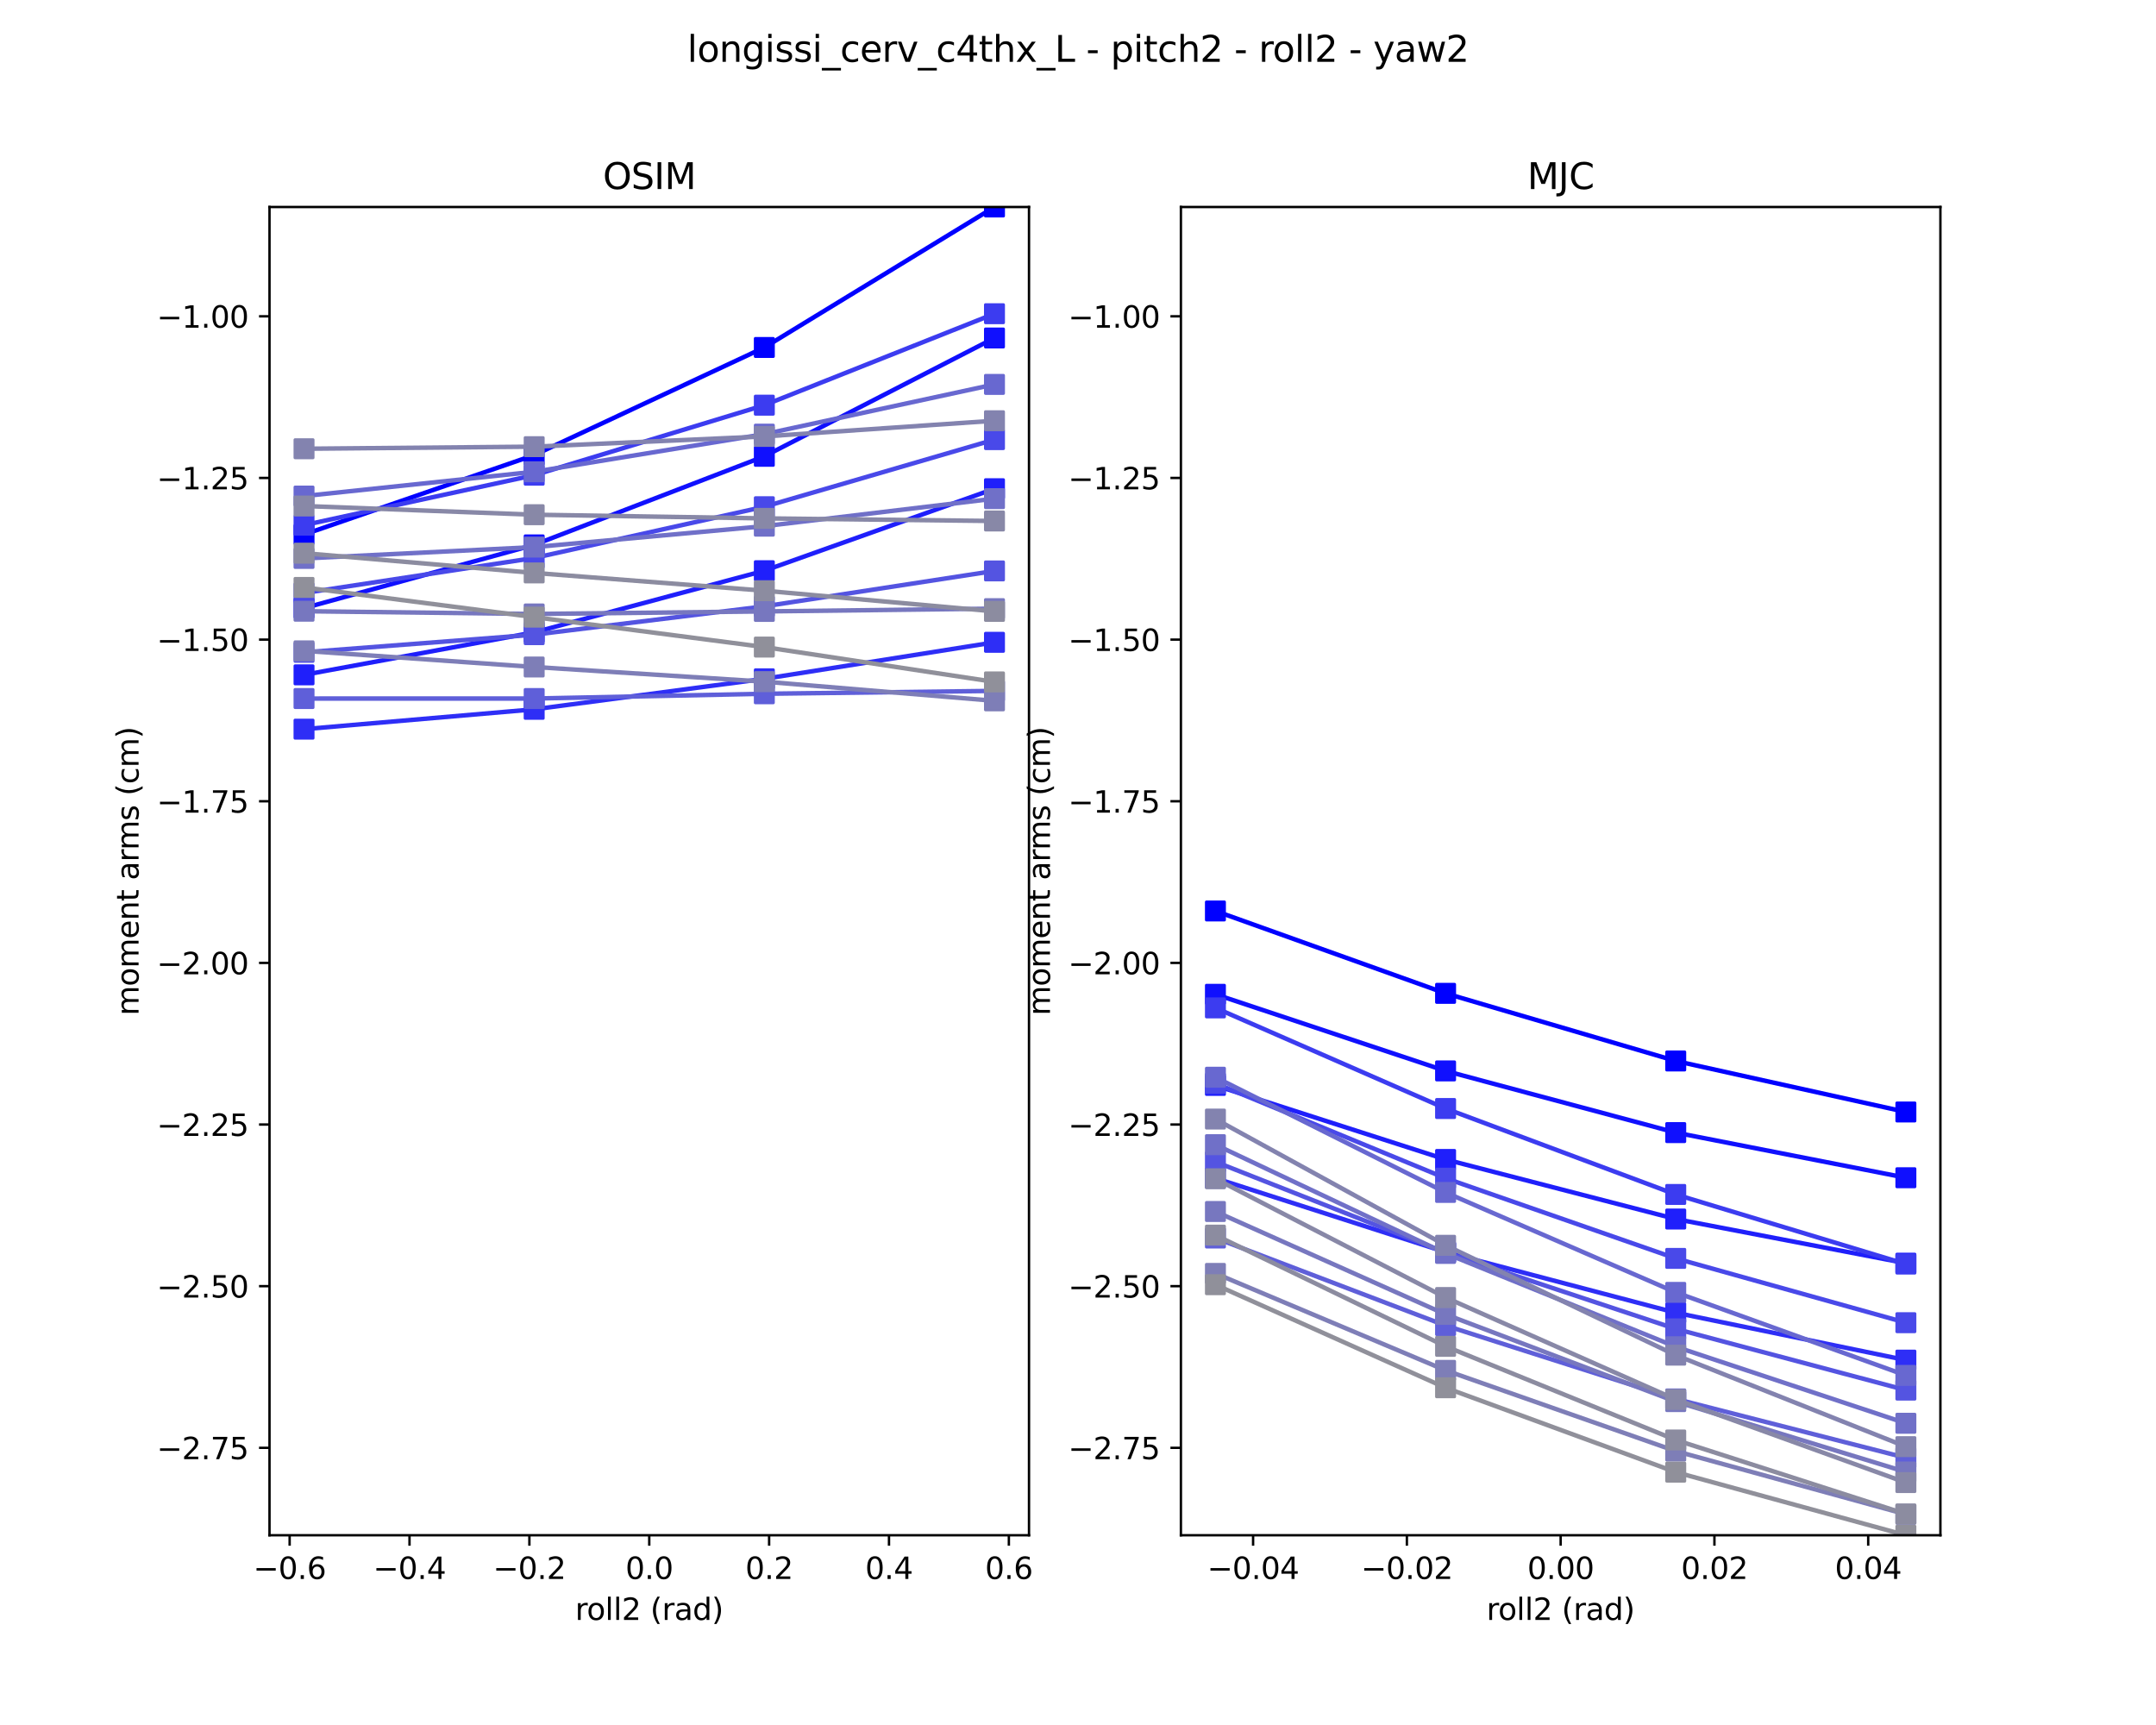 <?xml version="1.0" encoding="utf-8" standalone="no"?>
<!DOCTYPE svg PUBLIC "-//W3C//DTD SVG 1.1//EN"
  "http://www.w3.org/Graphics/SVG/1.1/DTD/svg11.dtd">
<svg xmlns:xlink="http://www.w3.org/1999/xlink" width="720pt" height="576pt" viewBox="0 0 720 576" xmlns="http://www.w3.org/2000/svg" version="1.1">
 <defs>
  <style type="text/css">*{stroke-linejoin: round; stroke-linecap: butt}</style>
 </defs>
 <g id="figure_1">
  <g id="patch_1">
   <path d="M 0 576 
L 720 576 
L 720 0 
L 0 0 
z
" style="fill: #ffffff"/>
  </g>
  <g id="axes_1">
   <g id="patch_2">
    <path d="M 90 512.64 
L 343.636 512.64 
L 343.636 69.12 
L 90 69.12 
z
" style="fill: #ffffff"/>
   </g>
   <g id="matplotlib.axis_1">
    <g id="xtick_1">
     <g id="line2d_1">
      <defs>
       <path id="m791e559c04" d="M 0 0 
L 0 3.5 
" style="stroke: #000000; stroke-width: 0.8"/>
      </defs>
      <g>
       <use xlink:href="#m791e559c04" x="96.725" y="512.64" style="stroke: #000000; stroke-width: 0.8"/>
      </g>
     </g>
     <g id="text_1">
      <!-- −0.6 -->
      <g transform="translate(84.584 527.238)scale(0.1 -0.1)">
       <defs>
        <path id="DejaVuSans-2212" d="M 678 2272 
L 4684 2272 
L 4684 1741 
L 678 1741 
L 678 2272 
z
" transform="scale(0.016)"/>
        <path id="DejaVuSans-30" d="M 2034 4250 
Q 1547 4250 1301 3770 
Q 1056 3291 1056 2328 
Q 1056 1369 1301 889 
Q 1547 409 2034 409 
Q 2525 409 2770 889 
Q 3016 1369 3016 2328 
Q 3016 3291 2770 3770 
Q 2525 4250 2034 4250 
z
M 2034 4750 
Q 2819 4750 3233 4129 
Q 3647 3509 3647 2328 
Q 3647 1150 3233 529 
Q 2819 -91 2034 -91 
Q 1250 -91 836 529 
Q 422 1150 422 2328 
Q 422 3509 836 4129 
Q 1250 4750 2034 4750 
z
" transform="scale(0.016)"/>
        <path id="DejaVuSans-2e" d="M 684 794 
L 1344 794 
L 1344 0 
L 684 0 
L 684 794 
z
" transform="scale(0.016)"/>
        <path id="DejaVuSans-36" d="M 2113 2584 
Q 1688 2584 1439 2293 
Q 1191 2003 1191 1497 
Q 1191 994 1439 701 
Q 1688 409 2113 409 
Q 2538 409 2786 701 
Q 3034 994 3034 1497 
Q 3034 2003 2786 2293 
Q 2538 2584 2113 2584 
z
M 3366 4563 
L 3366 3988 
Q 3128 4100 2886 4159 
Q 2644 4219 2406 4219 
Q 1781 4219 1451 3797 
Q 1122 3375 1075 2522 
Q 1259 2794 1537 2939 
Q 1816 3084 2150 3084 
Q 2853 3084 3261 2657 
Q 3669 2231 3669 1497 
Q 3669 778 3244 343 
Q 2819 -91 2113 -91 
Q 1303 -91 875 529 
Q 447 1150 447 2328 
Q 447 3434 972 4092 
Q 1497 4750 2381 4750 
Q 2619 4750 2861 4703 
Q 3103 4656 3366 4563 
z
" transform="scale(0.016)"/>
       </defs>
       <use xlink:href="#DejaVuSans-2212"/>
       <use xlink:href="#DejaVuSans-30" x="83.789"/>
       <use xlink:href="#DejaVuSans-2e" x="147.412"/>
       <use xlink:href="#DejaVuSans-36" x="179.199"/>
      </g>
     </g>
    </g>
    <g id="xtick_2">
     <g id="line2d_2">
      <g>
       <use xlink:href="#m791e559c04" x="136.756" y="512.64" style="stroke: #000000; stroke-width: 0.8"/>
      </g>
     </g>
     <g id="text_2">
      <!-- −0.4 -->
      <g transform="translate(124.615 527.238)scale(0.1 -0.1)">
       <defs>
        <path id="DejaVuSans-34" d="M 2419 4116 
L 825 1625 
L 2419 1625 
L 2419 4116 
z
M 2253 4666 
L 3047 4666 
L 3047 1625 
L 3713 1625 
L 3713 1100 
L 3047 1100 
L 3047 0 
L 2419 0 
L 2419 1100 
L 313 1100 
L 313 1709 
L 2253 4666 
z
" transform="scale(0.016)"/>
       </defs>
       <use xlink:href="#DejaVuSans-2212"/>
       <use xlink:href="#DejaVuSans-30" x="83.789"/>
       <use xlink:href="#DejaVuSans-2e" x="147.412"/>
       <use xlink:href="#DejaVuSans-34" x="179.199"/>
      </g>
     </g>
    </g>
    <g id="xtick_3">
     <g id="line2d_3">
      <g>
       <use xlink:href="#m791e559c04" x="176.787" y="512.64" style="stroke: #000000; stroke-width: 0.8"/>
      </g>
     </g>
     <g id="text_3">
      <!-- −0.2 -->
      <g transform="translate(164.646 527.238)scale(0.1 -0.1)">
       <defs>
        <path id="DejaVuSans-32" d="M 1228 531 
L 3431 531 
L 3431 0 
L 469 0 
L 469 531 
Q 828 903 1448 1529 
Q 2069 2156 2228 2338 
Q 2531 2678 2651 2914 
Q 2772 3150 2772 3378 
Q 2772 3750 2511 3984 
Q 2250 4219 1831 4219 
Q 1534 4219 1204 4116 
Q 875 4013 500 3803 
L 500 4441 
Q 881 4594 1212 4672 
Q 1544 4750 1819 4750 
Q 2544 4750 2975 4387 
Q 3406 4025 3406 3419 
Q 3406 3131 3298 2873 
Q 3191 2616 2906 2266 
Q 2828 2175 2409 1742 
Q 1991 1309 1228 531 
z
" transform="scale(0.016)"/>
       </defs>
       <use xlink:href="#DejaVuSans-2212"/>
       <use xlink:href="#DejaVuSans-30" x="83.789"/>
       <use xlink:href="#DejaVuSans-2e" x="147.412"/>
       <use xlink:href="#DejaVuSans-32" x="179.199"/>
      </g>
     </g>
    </g>
    <g id="xtick_4">
     <g id="line2d_4">
      <g>
       <use xlink:href="#m791e559c04" x="216.818" y="512.64" style="stroke: #000000; stroke-width: 0.8"/>
      </g>
     </g>
     <g id="text_4">
      <!-- 0.0 -->
      <g transform="translate(208.867 527.238)scale(0.1 -0.1)">
       <use xlink:href="#DejaVuSans-30"/>
       <use xlink:href="#DejaVuSans-2e" x="63.623"/>
       <use xlink:href="#DejaVuSans-30" x="95.41"/>
      </g>
     </g>
    </g>
    <g id="xtick_5">
     <g id="line2d_5">
      <g>
       <use xlink:href="#m791e559c04" x="256.849" y="512.64" style="stroke: #000000; stroke-width: 0.8"/>
      </g>
     </g>
     <g id="text_5">
      <!-- 0.2 -->
      <g transform="translate(248.898 527.238)scale(0.1 -0.1)">
       <use xlink:href="#DejaVuSans-30"/>
       <use xlink:href="#DejaVuSans-2e" x="63.623"/>
       <use xlink:href="#DejaVuSans-32" x="95.41"/>
      </g>
     </g>
    </g>
    <g id="xtick_6">
     <g id="line2d_6">
      <g>
       <use xlink:href="#m791e559c04" x="296.88" y="512.64" style="stroke: #000000; stroke-width: 0.8"/>
      </g>
     </g>
     <g id="text_6">
      <!-- 0.4 -->
      <g transform="translate(288.929 527.238)scale(0.1 -0.1)">
       <use xlink:href="#DejaVuSans-30"/>
       <use xlink:href="#DejaVuSans-2e" x="63.623"/>
       <use xlink:href="#DejaVuSans-34" x="95.41"/>
      </g>
     </g>
    </g>
    <g id="xtick_7">
     <g id="line2d_7">
      <g>
       <use xlink:href="#m791e559c04" x="336.911" y="512.64" style="stroke: #000000; stroke-width: 0.8"/>
      </g>
     </g>
     <g id="text_7">
      <!-- 0.6 -->
      <g transform="translate(328.96 527.238)scale(0.1 -0.1)">
       <use xlink:href="#DejaVuSans-30"/>
       <use xlink:href="#DejaVuSans-2e" x="63.623"/>
       <use xlink:href="#DejaVuSans-36" x="95.41"/>
      </g>
     </g>
    </g>
    <g id="text_8">
     <!-- roll2 (rad) -->
     <g transform="translate(192.072 540.917)scale(0.1 -0.1)">
      <defs>
       <path id="DejaVuSans-72" d="M 2631 2963 
Q 2534 3019 2420 3045 
Q 2306 3072 2169 3072 
Q 1681 3072 1420 2755 
Q 1159 2438 1159 1844 
L 1159 0 
L 581 0 
L 581 3500 
L 1159 3500 
L 1159 2956 
Q 1341 3275 1631 3429 
Q 1922 3584 2338 3584 
Q 2397 3584 2469 3576 
Q 2541 3569 2628 3553 
L 2631 2963 
z
" transform="scale(0.016)"/>
       <path id="DejaVuSans-6f" d="M 1959 3097 
Q 1497 3097 1228 2736 
Q 959 2375 959 1747 
Q 959 1119 1226 758 
Q 1494 397 1959 397 
Q 2419 397 2687 759 
Q 2956 1122 2956 1747 
Q 2956 2369 2687 2733 
Q 2419 3097 1959 3097 
z
M 1959 3584 
Q 2709 3584 3137 3096 
Q 3566 2609 3566 1747 
Q 3566 888 3137 398 
Q 2709 -91 1959 -91 
Q 1206 -91 779 398 
Q 353 888 353 1747 
Q 353 2609 779 3096 
Q 1206 3584 1959 3584 
z
" transform="scale(0.016)"/>
       <path id="DejaVuSans-6c" d="M 603 4863 
L 1178 4863 
L 1178 0 
L 603 0 
L 603 4863 
z
" transform="scale(0.016)"/>
       <path id="DejaVuSans-20" transform="scale(0.016)"/>
       <path id="DejaVuSans-28" d="M 1984 4856 
Q 1566 4138 1362 3434 
Q 1159 2731 1159 2009 
Q 1159 1288 1364 580 
Q 1569 -128 1984 -844 
L 1484 -844 
Q 1016 -109 783 600 
Q 550 1309 550 2009 
Q 550 2706 781 3412 
Q 1013 4119 1484 4856 
L 1984 4856 
z
" transform="scale(0.016)"/>
       <path id="DejaVuSans-61" d="M 2194 1759 
Q 1497 1759 1228 1600 
Q 959 1441 959 1056 
Q 959 750 1161 570 
Q 1363 391 1709 391 
Q 2188 391 2477 730 
Q 2766 1069 2766 1631 
L 2766 1759 
L 2194 1759 
z
M 3341 1997 
L 3341 0 
L 2766 0 
L 2766 531 
Q 2569 213 2275 61 
Q 1981 -91 1556 -91 
Q 1019 -91 701 211 
Q 384 513 384 1019 
Q 384 1609 779 1909 
Q 1175 2209 1959 2209 
L 2766 2209 
L 2766 2266 
Q 2766 2663 2505 2880 
Q 2244 3097 1772 3097 
Q 1472 3097 1187 3025 
Q 903 2953 641 2809 
L 641 3341 
Q 956 3463 1253 3523 
Q 1550 3584 1831 3584 
Q 2591 3584 2966 3190 
Q 3341 2797 3341 1997 
z
" transform="scale(0.016)"/>
       <path id="DejaVuSans-64" d="M 2906 2969 
L 2906 4863 
L 3481 4863 
L 3481 0 
L 2906 0 
L 2906 525 
Q 2725 213 2448 61 
Q 2172 -91 1784 -91 
Q 1150 -91 751 415 
Q 353 922 353 1747 
Q 353 2572 751 3078 
Q 1150 3584 1784 3584 
Q 2172 3584 2448 3432 
Q 2725 3281 2906 2969 
z
M 947 1747 
Q 947 1113 1208 752 
Q 1469 391 1925 391 
Q 2381 391 2643 752 
Q 2906 1113 2906 1747 
Q 2906 2381 2643 2742 
Q 2381 3103 1925 3103 
Q 1469 3103 1208 2742 
Q 947 2381 947 1747 
z
" transform="scale(0.016)"/>
       <path id="DejaVuSans-29" d="M 513 4856 
L 1013 4856 
Q 1481 4119 1714 3412 
Q 1947 2706 1947 2009 
Q 1947 1309 1714 600 
Q 1481 -109 1013 -844 
L 513 -844 
Q 928 -128 1133 580 
Q 1338 1288 1338 2009 
Q 1338 2731 1133 3434 
Q 928 4138 513 4856 
z
" transform="scale(0.016)"/>
      </defs>
      <use xlink:href="#DejaVuSans-72"/>
      <use xlink:href="#DejaVuSans-6f" x="38.863"/>
      <use xlink:href="#DejaVuSans-6c" x="100.045"/>
      <use xlink:href="#DejaVuSans-6c" x="127.828"/>
      <use xlink:href="#DejaVuSans-32" x="155.611"/>
      <use xlink:href="#DejaVuSans-20" x="219.234"/>
      <use xlink:href="#DejaVuSans-28" x="251.021"/>
      <use xlink:href="#DejaVuSans-72" x="290.035"/>
      <use xlink:href="#DejaVuSans-61" x="331.148"/>
      <use xlink:href="#DejaVuSans-64" x="392.428"/>
      <use xlink:href="#DejaVuSans-29" x="455.904"/>
     </g>
    </g>
   </g>
   <g id="matplotlib.axis_2">
    <g id="ytick_1">
     <g id="line2d_8">
      <defs>
       <path id="m17212c14f7" d="M 0 0 
L -3.5 0 
" style="stroke: #000000; stroke-width: 0.8"/>
      </defs>
      <g>
       <use xlink:href="#m17212c14f7" x="90" y="483.448" style="stroke: #000000; stroke-width: 0.8"/>
      </g>
     </g>
     <g id="text_9">
      <!-- −2.75 -->
      <g transform="translate(52.355 487.247)scale(0.1 -0.1)">
       <defs>
        <path id="DejaVuSans-37" d="M 525 4666 
L 3525 4666 
L 3525 4397 
L 1831 0 
L 1172 0 
L 2766 4134 
L 525 4134 
L 525 4666 
z
" transform="scale(0.016)"/>
        <path id="DejaVuSans-35" d="M 691 4666 
L 3169 4666 
L 3169 4134 
L 1269 4134 
L 1269 2991 
Q 1406 3038 1543 3061 
Q 1681 3084 1819 3084 
Q 2600 3084 3056 2656 
Q 3513 2228 3513 1497 
Q 3513 744 3044 326 
Q 2575 -91 1722 -91 
Q 1428 -91 1123 -41 
Q 819 9 494 109 
L 494 744 
Q 775 591 1075 516 
Q 1375 441 1709 441 
Q 2250 441 2565 725 
Q 2881 1009 2881 1497 
Q 2881 1984 2565 2268 
Q 2250 2553 1709 2553 
Q 1456 2553 1204 2497 
Q 953 2441 691 2322 
L 691 4666 
z
" transform="scale(0.016)"/>
       </defs>
       <use xlink:href="#DejaVuSans-2212"/>
       <use xlink:href="#DejaVuSans-32" x="83.789"/>
       <use xlink:href="#DejaVuSans-2e" x="147.412"/>
       <use xlink:href="#DejaVuSans-37" x="179.199"/>
       <use xlink:href="#DejaVuSans-35" x="242.822"/>
      </g>
     </g>
    </g>
    <g id="ytick_2">
     <g id="line2d_9">
      <g>
       <use xlink:href="#m17212c14f7" x="90" y="429.472" style="stroke: #000000; stroke-width: 0.8"/>
      </g>
     </g>
     <g id="text_10">
      <!-- −2.50 -->
      <g transform="translate(52.355 433.271)scale(0.1 -0.1)">
       <use xlink:href="#DejaVuSans-2212"/>
       <use xlink:href="#DejaVuSans-32" x="83.789"/>
       <use xlink:href="#DejaVuSans-2e" x="147.412"/>
       <use xlink:href="#DejaVuSans-35" x="179.199"/>
       <use xlink:href="#DejaVuSans-30" x="242.822"/>
      </g>
     </g>
    </g>
    <g id="ytick_3">
     <g id="line2d_10">
      <g>
       <use xlink:href="#m17212c14f7" x="90" y="375.496" style="stroke: #000000; stroke-width: 0.8"/>
      </g>
     </g>
     <g id="text_11">
      <!-- −2.25 -->
      <g transform="translate(52.355 379.295)scale(0.1 -0.1)">
       <use xlink:href="#DejaVuSans-2212"/>
       <use xlink:href="#DejaVuSans-32" x="83.789"/>
       <use xlink:href="#DejaVuSans-2e" x="147.412"/>
       <use xlink:href="#DejaVuSans-32" x="179.199"/>
       <use xlink:href="#DejaVuSans-35" x="242.822"/>
      </g>
     </g>
    </g>
    <g id="ytick_4">
     <g id="line2d_11">
      <g>
       <use xlink:href="#m17212c14f7" x="90" y="321.521" style="stroke: #000000; stroke-width: 0.8"/>
      </g>
     </g>
     <g id="text_12">
      <!-- −2.00 -->
      <g transform="translate(52.355 325.32)scale(0.1 -0.1)">
       <use xlink:href="#DejaVuSans-2212"/>
       <use xlink:href="#DejaVuSans-32" x="83.789"/>
       <use xlink:href="#DejaVuSans-2e" x="147.412"/>
       <use xlink:href="#DejaVuSans-30" x="179.199"/>
       <use xlink:href="#DejaVuSans-30" x="242.822"/>
      </g>
     </g>
    </g>
    <g id="ytick_5">
     <g id="line2d_12">
      <g>
       <use xlink:href="#m17212c14f7" x="90" y="267.545" style="stroke: #000000; stroke-width: 0.8"/>
      </g>
     </g>
     <g id="text_13">
      <!-- −1.75 -->
      <g transform="translate(52.355 271.344)scale(0.1 -0.1)">
       <defs>
        <path id="DejaVuSans-31" d="M 794 531 
L 1825 531 
L 1825 4091 
L 703 3866 
L 703 4441 
L 1819 4666 
L 2450 4666 
L 2450 531 
L 3481 531 
L 3481 0 
L 794 0 
L 794 531 
z
" transform="scale(0.016)"/>
       </defs>
       <use xlink:href="#DejaVuSans-2212"/>
       <use xlink:href="#DejaVuSans-31" x="83.789"/>
       <use xlink:href="#DejaVuSans-2e" x="147.412"/>
       <use xlink:href="#DejaVuSans-37" x="179.199"/>
       <use xlink:href="#DejaVuSans-35" x="242.822"/>
      </g>
     </g>
    </g>
    <g id="ytick_6">
     <g id="line2d_13">
      <g>
       <use xlink:href="#m17212c14f7" x="90" y="213.569" style="stroke: #000000; stroke-width: 0.8"/>
      </g>
     </g>
     <g id="text_14">
      <!-- −1.50 -->
      <g transform="translate(52.355 217.368)scale(0.1 -0.1)">
       <use xlink:href="#DejaVuSans-2212"/>
       <use xlink:href="#DejaVuSans-31" x="83.789"/>
       <use xlink:href="#DejaVuSans-2e" x="147.412"/>
       <use xlink:href="#DejaVuSans-35" x="179.199"/>
       <use xlink:href="#DejaVuSans-30" x="242.822"/>
      </g>
     </g>
    </g>
    <g id="ytick_7">
     <g id="line2d_14">
      <g>
       <use xlink:href="#m17212c14f7" x="90" y="159.593" style="stroke: #000000; stroke-width: 0.8"/>
      </g>
     </g>
     <g id="text_15">
      <!-- −1.25 -->
      <g transform="translate(52.355 163.393)scale(0.1 -0.1)">
       <use xlink:href="#DejaVuSans-2212"/>
       <use xlink:href="#DejaVuSans-31" x="83.789"/>
       <use xlink:href="#DejaVuSans-2e" x="147.412"/>
       <use xlink:href="#DejaVuSans-32" x="179.199"/>
       <use xlink:href="#DejaVuSans-35" x="242.822"/>
      </g>
     </g>
    </g>
    <g id="ytick_8">
     <g id="line2d_15">
      <g>
       <use xlink:href="#m17212c14f7" x="90" y="105.618" style="stroke: #000000; stroke-width: 0.8"/>
      </g>
     </g>
     <g id="text_16">
      <!-- −1.00 -->
      <g transform="translate(52.355 109.417)scale(0.1 -0.1)">
       <use xlink:href="#DejaVuSans-2212"/>
       <use xlink:href="#DejaVuSans-31" x="83.789"/>
       <use xlink:href="#DejaVuSans-2e" x="147.412"/>
       <use xlink:href="#DejaVuSans-30" x="179.199"/>
       <use xlink:href="#DejaVuSans-30" x="242.822"/>
      </g>
     </g>
    </g>
    <g id="text_17">
     <!-- moment arms (cm) -->
     <g transform="translate(46.275 339.092)rotate(-90)scale(0.1 -0.1)">
      <defs>
       <path id="DejaVuSans-6d" d="M 3328 2828 
Q 3544 3216 3844 3400 
Q 4144 3584 4550 3584 
Q 5097 3584 5394 3201 
Q 5691 2819 5691 2113 
L 5691 0 
L 5113 0 
L 5113 2094 
Q 5113 2597 4934 2840 
Q 4756 3084 4391 3084 
Q 3944 3084 3684 2787 
Q 3425 2491 3425 1978 
L 3425 0 
L 2847 0 
L 2847 2094 
Q 2847 2600 2669 2842 
Q 2491 3084 2119 3084 
Q 1678 3084 1418 2786 
Q 1159 2488 1159 1978 
L 1159 0 
L 581 0 
L 581 3500 
L 1159 3500 
L 1159 2956 
Q 1356 3278 1631 3431 
Q 1906 3584 2284 3584 
Q 2666 3584 2933 3390 
Q 3200 3197 3328 2828 
z
" transform="scale(0.016)"/>
       <path id="DejaVuSans-65" d="M 3597 1894 
L 3597 1613 
L 953 1613 
Q 991 1019 1311 708 
Q 1631 397 2203 397 
Q 2534 397 2845 478 
Q 3156 559 3463 722 
L 3463 178 
Q 3153 47 2828 -22 
Q 2503 -91 2169 -91 
Q 1331 -91 842 396 
Q 353 884 353 1716 
Q 353 2575 817 3079 
Q 1281 3584 2069 3584 
Q 2775 3584 3186 3129 
Q 3597 2675 3597 1894 
z
M 3022 2063 
Q 3016 2534 2758 2815 
Q 2500 3097 2075 3097 
Q 1594 3097 1305 2825 
Q 1016 2553 972 2059 
L 3022 2063 
z
" transform="scale(0.016)"/>
       <path id="DejaVuSans-6e" d="M 3513 2113 
L 3513 0 
L 2938 0 
L 2938 2094 
Q 2938 2591 2744 2837 
Q 2550 3084 2163 3084 
Q 1697 3084 1428 2787 
Q 1159 2491 1159 1978 
L 1159 0 
L 581 0 
L 581 3500 
L 1159 3500 
L 1159 2956 
Q 1366 3272 1645 3428 
Q 1925 3584 2291 3584 
Q 2894 3584 3203 3211 
Q 3513 2838 3513 2113 
z
" transform="scale(0.016)"/>
       <path id="DejaVuSans-74" d="M 1172 4494 
L 1172 3500 
L 2356 3500 
L 2356 3053 
L 1172 3053 
L 1172 1153 
Q 1172 725 1289 603 
Q 1406 481 1766 481 
L 2356 481 
L 2356 0 
L 1766 0 
Q 1100 0 847 248 
Q 594 497 594 1153 
L 594 3053 
L 172 3053 
L 172 3500 
L 594 3500 
L 594 4494 
L 1172 4494 
z
" transform="scale(0.016)"/>
       <path id="DejaVuSans-73" d="M 2834 3397 
L 2834 2853 
Q 2591 2978 2328 3040 
Q 2066 3103 1784 3103 
Q 1356 3103 1142 2972 
Q 928 2841 928 2578 
Q 928 2378 1081 2264 
Q 1234 2150 1697 2047 
L 1894 2003 
Q 2506 1872 2764 1633 
Q 3022 1394 3022 966 
Q 3022 478 2636 193 
Q 2250 -91 1575 -91 
Q 1294 -91 989 -36 
Q 684 19 347 128 
L 347 722 
Q 666 556 975 473 
Q 1284 391 1588 391 
Q 1994 391 2212 530 
Q 2431 669 2431 922 
Q 2431 1156 2273 1281 
Q 2116 1406 1581 1522 
L 1381 1569 
Q 847 1681 609 1914 
Q 372 2147 372 2553 
Q 372 3047 722 3315 
Q 1072 3584 1716 3584 
Q 2034 3584 2315 3537 
Q 2597 3491 2834 3397 
z
" transform="scale(0.016)"/>
       <path id="DejaVuSans-63" d="M 3122 3366 
L 3122 2828 
Q 2878 2963 2633 3030 
Q 2388 3097 2138 3097 
Q 1578 3097 1268 2742 
Q 959 2388 959 1747 
Q 959 1106 1268 751 
Q 1578 397 2138 397 
Q 2388 397 2633 464 
Q 2878 531 3122 666 
L 3122 134 
Q 2881 22 2623 -34 
Q 2366 -91 2075 -91 
Q 1284 -91 818 406 
Q 353 903 353 1747 
Q 353 2603 823 3093 
Q 1294 3584 2113 3584 
Q 2378 3584 2631 3529 
Q 2884 3475 3122 3366 
z
" transform="scale(0.016)"/>
      </defs>
      <use xlink:href="#DejaVuSans-6d"/>
      <use xlink:href="#DejaVuSans-6f" x="97.412"/>
      <use xlink:href="#DejaVuSans-6d" x="158.594"/>
      <use xlink:href="#DejaVuSans-65" x="256.006"/>
      <use xlink:href="#DejaVuSans-6e" x="317.529"/>
      <use xlink:href="#DejaVuSans-74" x="380.908"/>
      <use xlink:href="#DejaVuSans-20" x="420.117"/>
      <use xlink:href="#DejaVuSans-61" x="451.904"/>
      <use xlink:href="#DejaVuSans-72" x="513.184"/>
      <use xlink:href="#DejaVuSans-6d" x="552.547"/>
      <use xlink:href="#DejaVuSans-73" x="649.959"/>
      <use xlink:href="#DejaVuSans-20" x="702.059"/>
      <use xlink:href="#DejaVuSans-28" x="733.846"/>
      <use xlink:href="#DejaVuSans-63" x="772.859"/>
      <use xlink:href="#DejaVuSans-6d" x="827.84"/>
      <use xlink:href="#DejaVuSans-29" x="925.252"/>
     </g>
    </g>
   </g>
   <g id="line2d_16">
    <path d="M 101.529 178.484 
L 178.388 151.959 
L 255.248 116.025 
L 332.107 69.12 
" clip-path="url(#pfc31031609)" style="fill: none; stroke: #0000ff; stroke-width: 1.5; stroke-linecap: square"/>
    <defs>
     <path id="m0d664314ef" d="M -3 3 
L 3 3 
L 3 -3 
L -3 -3 
z
" style="stroke: #0000ff; stroke-linejoin: miter"/>
    </defs>
    <g clip-path="url(#pfc31031609)">
     <use xlink:href="#m0d664314ef" x="101.529" y="178.484" style="fill: #0000ff; stroke: #0000ff; stroke-linejoin: miter"/>
     <use xlink:href="#m0d664314ef" x="178.388" y="151.959" style="fill: #0000ff; stroke: #0000ff; stroke-linejoin: miter"/>
     <use xlink:href="#m0d664314ef" x="255.248" y="116.025" style="fill: #0000ff; stroke: #0000ff; stroke-linejoin: miter"/>
     <use xlink:href="#m0d664314ef" x="332.107" y="69.12" style="fill: #0000ff; stroke: #0000ff; stroke-linejoin: miter"/>
    </g>
   </g>
   <g id="line2d_17">
    <path d="M 101.529 203.06 
L 178.388 181.941 
L 255.248 152.375 
L 332.107 112.86 
" clip-path="url(#pfc31031609)" style="fill: none; stroke: #1010fe; stroke-width: 1.5; stroke-linecap: square"/>
    <defs>
     <path id="m1d2b1565ba" d="M -3 3 
L 3 3 
L 3 -3 
L -3 -3 
z
" style="stroke: #1010fe; stroke-linejoin: miter"/>
    </defs>
    <g clip-path="url(#pfc31031609)">
     <use xlink:href="#m1d2b1565ba" x="101.529" y="203.06" style="fill: #1010fe; stroke: #1010fe; stroke-linejoin: miter"/>
     <use xlink:href="#m1d2b1565ba" x="178.388" y="181.941" style="fill: #1010fe; stroke: #1010fe; stroke-linejoin: miter"/>
     <use xlink:href="#m1d2b1565ba" x="255.248" y="152.375" style="fill: #1010fe; stroke: #1010fe; stroke-linejoin: miter"/>
     <use xlink:href="#m1d2b1565ba" x="332.107" y="112.86" style="fill: #1010fe; stroke: #1010fe; stroke-linejoin: miter"/>
    </g>
   </g>
   <g id="line2d_18">
    <path d="M 101.529 225.345 
L 178.388 211.148 
L 255.248 190.57 
L 332.107 163.191 
" clip-path="url(#pfc31031609)" style="fill: none; stroke: #1f1ffb; stroke-width: 1.5; stroke-linecap: square"/>
    <defs>
     <path id="mecf945b625" d="M -3 3 
L 3 3 
L 3 -3 
L -3 -3 
z
" style="stroke: #1f1ffb; stroke-linejoin: miter"/>
    </defs>
    <g clip-path="url(#pfc31031609)">
     <use xlink:href="#mecf945b625" x="101.529" y="225.345" style="fill: #1f1ffb; stroke: #1f1ffb; stroke-linejoin: miter"/>
     <use xlink:href="#mecf945b625" x="178.388" y="211.148" style="fill: #1f1ffb; stroke: #1f1ffb; stroke-linejoin: miter"/>
     <use xlink:href="#mecf945b625" x="255.248" y="190.57" style="fill: #1f1ffb; stroke: #1f1ffb; stroke-linejoin: miter"/>
     <use xlink:href="#mecf945b625" x="332.107" y="163.191" style="fill: #1f1ffb; stroke: #1f1ffb; stroke-linejoin: miter"/>
    </g>
   </g>
   <g id="line2d_19">
    <path d="M 101.529 243.477 
L 178.388 236.853 
L 255.248 226.666 
L 332.107 214.474 
" clip-path="url(#pfc31031609)" style="fill: none; stroke: #2e2ef6; stroke-width: 1.5; stroke-linecap: square"/>
    <defs>
     <path id="m7118ff65e8" d="M -3 3 
L 3 3 
L 3 -3 
L -3 -3 
z
" style="stroke: #2e2ef6; stroke-linejoin: miter"/>
    </defs>
    <g clip-path="url(#pfc31031609)">
     <use xlink:href="#m7118ff65e8" x="101.529" y="243.477" style="fill: #2e2ef6; stroke: #2e2ef6; stroke-linejoin: miter"/>
     <use xlink:href="#m7118ff65e8" x="178.388" y="236.853" style="fill: #2e2ef6; stroke: #2e2ef6; stroke-linejoin: miter"/>
     <use xlink:href="#m7118ff65e8" x="255.248" y="226.666" style="fill: #2e2ef6; stroke: #2e2ef6; stroke-linejoin: miter"/>
     <use xlink:href="#m7118ff65e8" x="332.107" y="214.474" style="fill: #2e2ef6; stroke: #2e2ef6; stroke-linejoin: miter"/>
    </g>
   </g>
   <g id="line2d_20">
    <path d="M 101.529 175.352 
L 178.388 158.664 
L 255.248 135.293 
L 332.107 104.753 
" clip-path="url(#pfc31031609)" style="fill: none; stroke: #3c3cf0; stroke-width: 1.5; stroke-linecap: square"/>
    <defs>
     <path id="m5028a3cc88" d="M -3 3 
L 3 3 
L 3 -3 
L -3 -3 
z
" style="stroke: #3c3cf0; stroke-linejoin: miter"/>
    </defs>
    <g clip-path="url(#pfc31031609)">
     <use xlink:href="#m5028a3cc88" x="101.529" y="175.352" style="fill: #3c3cf0; stroke: #3c3cf0; stroke-linejoin: miter"/>
     <use xlink:href="#m5028a3cc88" x="178.388" y="158.664" style="fill: #3c3cf0; stroke: #3c3cf0; stroke-linejoin: miter"/>
     <use xlink:href="#m5028a3cc88" x="255.248" y="135.293" style="fill: #3c3cf0; stroke: #3c3cf0; stroke-linejoin: miter"/>
     <use xlink:href="#m5028a3cc88" x="332.107" y="104.753" style="fill: #3c3cf0; stroke: #3c3cf0; stroke-linejoin: miter"/>
    </g>
   </g>
   <g id="line2d_21">
    <path d="M 101.529 198.023 
L 178.388 186.315 
L 255.248 169.203 
L 332.107 146.789 
" clip-path="url(#pfc31031609)" style="fill: none; stroke: #4949e9; stroke-width: 1.5; stroke-linecap: square"/>
    <defs>
     <path id="m77fce2c620" d="M -3 3 
L 3 3 
L 3 -3 
L -3 -3 
z
" style="stroke: #4949e9; stroke-linejoin: miter"/>
    </defs>
    <g clip-path="url(#pfc31031609)">
     <use xlink:href="#m77fce2c620" x="101.529" y="198.023" style="fill: #4949e9; stroke: #4949e9; stroke-linejoin: miter"/>
     <use xlink:href="#m77fce2c620" x="178.388" y="186.315" style="fill: #4949e9; stroke: #4949e9; stroke-linejoin: miter"/>
     <use xlink:href="#m77fce2c620" x="255.248" y="169.203" style="fill: #4949e9; stroke: #4949e9; stroke-linejoin: miter"/>
     <use xlink:href="#m77fce2c620" x="332.107" y="146.789" style="fill: #4949e9; stroke: #4949e9; stroke-linejoin: miter"/>
    </g>
   </g>
   <g id="line2d_22">
    <path d="M 101.529 217.821 
L 178.388 211.926 
L 255.248 202.474 
L 332.107 190.638 
" clip-path="url(#pfc31031609)" style="fill: none; stroke: #5454e1; stroke-width: 1.5; stroke-linecap: square"/>
    <defs>
     <path id="mc821aa8ef8" d="M -3 3 
L 3 3 
L 3 -3 
L -3 -3 
z
" style="stroke: #5454e1; stroke-linejoin: miter"/>
    </defs>
    <g clip-path="url(#pfc31031609)">
     <use xlink:href="#mc821aa8ef8" x="101.529" y="217.821" style="fill: #5454e1; stroke: #5454e1; stroke-linejoin: miter"/>
     <use xlink:href="#mc821aa8ef8" x="178.388" y="211.926" style="fill: #5454e1; stroke: #5454e1; stroke-linejoin: miter"/>
     <use xlink:href="#mc821aa8ef8" x="255.248" y="202.474" style="fill: #5454e1; stroke: #5454e1; stroke-linejoin: miter"/>
     <use xlink:href="#mc821aa8ef8" x="332.107" y="190.638" style="fill: #5454e1; stroke: #5454e1; stroke-linejoin: miter"/>
    </g>
   </g>
   <g id="line2d_23">
    <path d="M 101.529 233.253 
L 178.388 233.25 
L 255.248 231.66 
L 332.107 230.697 
" clip-path="url(#pfc31031609)" style="fill: none; stroke: #5f5fd9; stroke-width: 1.5; stroke-linecap: square"/>
    <defs>
     <path id="me02ff3cd50" d="M -3 3 
L 3 3 
L 3 -3 
L -3 -3 
z
" style="stroke: #5f5fd9; stroke-linejoin: miter"/>
    </defs>
    <g clip-path="url(#pfc31031609)">
     <use xlink:href="#me02ff3cd50" x="101.529" y="233.253" style="fill: #5f5fd9; stroke: #5f5fd9; stroke-linejoin: miter"/>
     <use xlink:href="#me02ff3cd50" x="178.388" y="233.25" style="fill: #5f5fd9; stroke: #5f5fd9; stroke-linejoin: miter"/>
     <use xlink:href="#me02ff3cd50" x="255.248" y="231.66" style="fill: #5f5fd9; stroke: #5f5fd9; stroke-linejoin: miter"/>
     <use xlink:href="#me02ff3cd50" x="332.107" y="230.697" style="fill: #5f5fd9; stroke: #5f5fd9; stroke-linejoin: miter"/>
    </g>
   </g>
   <g id="line2d_24">
    <path d="M 101.529 165.641 
L 178.388 157.528 
L 255.248 144.971 
L 332.107 128.357 
" clip-path="url(#pfc31031609)" style="fill: none; stroke: #6868d0; stroke-width: 1.5; stroke-linecap: square"/>
    <defs>
     <path id="m045eb9c59a" d="M -3 3 
L 3 3 
L 3 -3 
L -3 -3 
z
" style="stroke: #6868d0; stroke-linejoin: miter"/>
    </defs>
    <g clip-path="url(#pfc31031609)">
     <use xlink:href="#m045eb9c59a" x="101.529" y="165.641" style="fill: #6868d0; stroke: #6868d0; stroke-linejoin: miter"/>
     <use xlink:href="#m045eb9c59a" x="178.388" y="157.528" style="fill: #6868d0; stroke: #6868d0; stroke-linejoin: miter"/>
     <use xlink:href="#m045eb9c59a" x="255.248" y="144.971" style="fill: #6868d0; stroke: #6868d0; stroke-linejoin: miter"/>
     <use xlink:href="#m045eb9c59a" x="332.107" y="128.357" style="fill: #6868d0; stroke: #6868d0; stroke-linejoin: miter"/>
    </g>
   </g>
   <g id="line2d_25">
    <path d="M 101.529 186.47 
L 178.388 182.686 
L 255.248 175.693 
L 332.107 166.501 
" clip-path="url(#pfc31031609)" style="fill: none; stroke: #7070c8; stroke-width: 1.5; stroke-linecap: square"/>
    <defs>
     <path id="m881c8521a9" d="M -3 3 
L 3 3 
L 3 -3 
L -3 -3 
z
" style="stroke: #7070c8; stroke-linejoin: miter"/>
    </defs>
    <g clip-path="url(#pfc31031609)">
     <use xlink:href="#m881c8521a9" x="101.529" y="186.47" style="fill: #7070c8; stroke: #7070c8; stroke-linejoin: miter"/>
     <use xlink:href="#m881c8521a9" x="178.388" y="182.686" style="fill: #7070c8; stroke: #7070c8; stroke-linejoin: miter"/>
     <use xlink:href="#m881c8521a9" x="255.248" y="175.693" style="fill: #7070c8; stroke: #7070c8; stroke-linejoin: miter"/>
     <use xlink:href="#m881c8521a9" x="332.107" y="166.501" style="fill: #7070c8; stroke: #7070c8; stroke-linejoin: miter"/>
    </g>
   </g>
   <g id="line2d_26">
    <path d="M 101.529 204.093 
L 178.388 205.012 
L 255.248 204.159 
L 332.107 203.23 
" clip-path="url(#pfc31031609)" style="fill: none; stroke: #7777bf; stroke-width: 1.5; stroke-linecap: square"/>
    <defs>
     <path id="mbc1c66d6ce" d="M -3 3 
L 3 3 
L 3 -3 
L -3 -3 
z
" style="stroke: #7777bf; stroke-linejoin: miter"/>
    </defs>
    <g clip-path="url(#pfc31031609)">
     <use xlink:href="#mbc1c66d6ce" x="101.529" y="204.093" style="fill: #7777bf; stroke: #7777bf; stroke-linejoin: miter"/>
     <use xlink:href="#mbc1c66d6ce" x="178.388" y="205.012" style="fill: #7777bf; stroke: #7777bf; stroke-linejoin: miter"/>
     <use xlink:href="#mbc1c66d6ce" x="255.248" y="204.159" style="fill: #7777bf; stroke: #7777bf; stroke-linejoin: miter"/>
     <use xlink:href="#mbc1c66d6ce" x="332.107" y="203.23" style="fill: #7777bf; stroke: #7777bf; stroke-linejoin: miter"/>
    </g>
   </g>
   <g id="line2d_27">
    <path d="M 101.529 217.321 
L 178.388 222.719 
L 255.248 227.611 
L 332.107 234.019 
" clip-path="url(#pfc31031609)" style="fill: none; stroke: #7e7eb7; stroke-width: 1.5; stroke-linecap: square"/>
    <defs>
     <path id="m3a7f3d1d5d" d="M -3 3 
L 3 3 
L 3 -3 
L -3 -3 
z
" style="stroke: #7e7eb7; stroke-linejoin: miter"/>
    </defs>
    <g clip-path="url(#pfc31031609)">
     <use xlink:href="#m3a7f3d1d5d" x="101.529" y="217.321" style="fill: #7e7eb7; stroke: #7e7eb7; stroke-linejoin: miter"/>
     <use xlink:href="#m3a7f3d1d5d" x="178.388" y="222.719" style="fill: #7e7eb7; stroke: #7e7eb7; stroke-linejoin: miter"/>
     <use xlink:href="#m3a7f3d1d5d" x="255.248" y="227.611" style="fill: #7e7eb7; stroke: #7e7eb7; stroke-linejoin: miter"/>
     <use xlink:href="#m3a7f3d1d5d" x="332.107" y="234.019" style="fill: #7e7eb7; stroke: #7e7eb7; stroke-linejoin: miter"/>
    </g>
   </g>
   <g id="line2d_28">
    <path d="M 101.529 149.843 
L 178.388 149.146 
L 255.248 145.729 
L 332.107 140.484 
" clip-path="url(#pfc31031609)" style="fill: none; stroke: #8383af; stroke-width: 1.5; stroke-linecap: square"/>
    <defs>
     <path id="m16d6d24ca5" d="M -3 3 
L 3 3 
L 3 -3 
L -3 -3 
z
" style="stroke: #8383af; stroke-linejoin: miter"/>
    </defs>
    <g clip-path="url(#pfc31031609)">
     <use xlink:href="#m16d6d24ca5" x="101.529" y="149.843" style="fill: #8383af; stroke: #8383af; stroke-linejoin: miter"/>
     <use xlink:href="#m16d6d24ca5" x="178.388" y="149.146" style="fill: #8383af; stroke: #8383af; stroke-linejoin: miter"/>
     <use xlink:href="#m16d6d24ca5" x="255.248" y="145.729" style="fill: #8383af; stroke: #8383af; stroke-linejoin: miter"/>
     <use xlink:href="#m16d6d24ca5" x="332.107" y="140.484" style="fill: #8383af; stroke: #8383af; stroke-linejoin: miter"/>
    </g>
   </g>
   <g id="line2d_29">
    <path d="M 101.529 168.962 
L 178.388 171.87 
L 255.248 173.092 
L 332.107 173.965 
" clip-path="url(#pfc31031609)" style="fill: none; stroke: #8888a7; stroke-width: 1.5; stroke-linecap: square"/>
    <defs>
     <path id="m1138b1b4b8" d="M -3 3 
L 3 3 
L 3 -3 
L -3 -3 
z
" style="stroke: #8888a7; stroke-linejoin: miter"/>
    </defs>
    <g clip-path="url(#pfc31031609)">
     <use xlink:href="#m1138b1b4b8" x="101.529" y="168.962" style="fill: #8888a7; stroke: #8888a7; stroke-linejoin: miter"/>
     <use xlink:href="#m1138b1b4b8" x="178.388" y="171.87" style="fill: #8888a7; stroke: #8888a7; stroke-linejoin: miter"/>
     <use xlink:href="#m1138b1b4b8" x="255.248" y="173.092" style="fill: #8888a7; stroke: #8888a7; stroke-linejoin: miter"/>
     <use xlink:href="#m1138b1b4b8" x="332.107" y="173.965" style="fill: #8888a7; stroke: #8888a7; stroke-linejoin: miter"/>
    </g>
   </g>
   <g id="line2d_30">
    <path d="M 101.529 184.714 
L 178.388 191.311 
L 255.248 197.244 
L 332.107 204.152 
" clip-path="url(#pfc31031609)" style="fill: none; stroke: #8c8ca0; stroke-width: 1.5; stroke-linecap: square"/>
    <defs>
     <path id="ma517d48a70" d="M -3 3 
L 3 3 
L 3 -3 
L -3 -3 
z
" style="stroke: #8c8ca0; stroke-linejoin: miter"/>
    </defs>
    <g clip-path="url(#pfc31031609)">
     <use xlink:href="#ma517d48a70" x="101.529" y="184.714" style="fill: #8c8ca0; stroke: #8c8ca0; stroke-linejoin: miter"/>
     <use xlink:href="#ma517d48a70" x="178.388" y="191.311" style="fill: #8c8ca0; stroke: #8c8ca0; stroke-linejoin: miter"/>
     <use xlink:href="#ma517d48a70" x="255.248" y="197.244" style="fill: #8c8ca0; stroke: #8c8ca0; stroke-linejoin: miter"/>
     <use xlink:href="#ma517d48a70" x="332.107" y="204.152" style="fill: #8c8ca0; stroke: #8c8ca0; stroke-linejoin: miter"/>
    </g>
   </g>
   <g id="line2d_31">
    <path d="M 101.529 196.151 
L 178.388 206.064 
L 255.248 216.062 
L 332.107 227.695 
" clip-path="url(#pfc31031609)" style="fill: none; stroke: #90909a; stroke-width: 1.5; stroke-linecap: square"/>
    <defs>
     <path id="mc606580cd9" d="M -3 3 
L 3 3 
L 3 -3 
L -3 -3 
z
" style="stroke: #90909a; stroke-linejoin: miter"/>
    </defs>
    <g clip-path="url(#pfc31031609)">
     <use xlink:href="#mc606580cd9" x="101.529" y="196.151" style="fill: #90909a; stroke: #90909a; stroke-linejoin: miter"/>
     <use xlink:href="#mc606580cd9" x="178.388" y="206.064" style="fill: #90909a; stroke: #90909a; stroke-linejoin: miter"/>
     <use xlink:href="#mc606580cd9" x="255.248" y="216.062" style="fill: #90909a; stroke: #90909a; stroke-linejoin: miter"/>
     <use xlink:href="#mc606580cd9" x="332.107" y="227.695" style="fill: #90909a; stroke: #90909a; stroke-linejoin: miter"/>
    </g>
   </g>
   <g id="patch_3">
    <path d="M 90 512.64 
L 90 69.12 
" style="fill: none; stroke: #000000; stroke-width: 0.8; stroke-linejoin: miter; stroke-linecap: square"/>
   </g>
   <g id="patch_4">
    <path d="M 343.636 512.64 
L 343.636 69.12 
" style="fill: none; stroke: #000000; stroke-width: 0.8; stroke-linejoin: miter; stroke-linecap: square"/>
   </g>
   <g id="patch_5">
    <path d="M 90 512.64 
L 343.636 512.64 
" style="fill: none; stroke: #000000; stroke-width: 0.8; stroke-linejoin: miter; stroke-linecap: square"/>
   </g>
   <g id="patch_6">
    <path d="M 90 69.12 
L 343.636 69.12 
" style="fill: none; stroke: #000000; stroke-width: 0.8; stroke-linejoin: miter; stroke-linecap: square"/>
   </g>
   <g id="text_18">
    <!-- OSIM -->
    <g transform="translate(201.339 63.12)scale(0.12 -0.12)">
     <defs>
      <path id="DejaVuSans-4f" d="M 2522 4238 
Q 1834 4238 1429 3725 
Q 1025 3213 1025 2328 
Q 1025 1447 1429 934 
Q 1834 422 2522 422 
Q 3209 422 3611 934 
Q 4013 1447 4013 2328 
Q 4013 3213 3611 3725 
Q 3209 4238 2522 4238 
z
M 2522 4750 
Q 3503 4750 4090 4092 
Q 4678 3434 4678 2328 
Q 4678 1225 4090 567 
Q 3503 -91 2522 -91 
Q 1538 -91 948 565 
Q 359 1222 359 2328 
Q 359 3434 948 4092 
Q 1538 4750 2522 4750 
z
" transform="scale(0.016)"/>
      <path id="DejaVuSans-53" d="M 3425 4513 
L 3425 3897 
Q 3066 4069 2747 4153 
Q 2428 4238 2131 4238 
Q 1616 4238 1336 4038 
Q 1056 3838 1056 3469 
Q 1056 3159 1242 3001 
Q 1428 2844 1947 2747 
L 2328 2669 
Q 3034 2534 3370 2195 
Q 3706 1856 3706 1288 
Q 3706 609 3251 259 
Q 2797 -91 1919 -91 
Q 1588 -91 1214 -16 
Q 841 59 441 206 
L 441 856 
Q 825 641 1194 531 
Q 1563 422 1919 422 
Q 2459 422 2753 634 
Q 3047 847 3047 1241 
Q 3047 1584 2836 1778 
Q 2625 1972 2144 2069 
L 1759 2144 
Q 1053 2284 737 2584 
Q 422 2884 422 3419 
Q 422 4038 858 4394 
Q 1294 4750 2059 4750 
Q 2388 4750 2728 4690 
Q 3069 4631 3425 4513 
z
" transform="scale(0.016)"/>
      <path id="DejaVuSans-49" d="M 628 4666 
L 1259 4666 
L 1259 0 
L 628 0 
L 628 4666 
z
" transform="scale(0.016)"/>
      <path id="DejaVuSans-4d" d="M 628 4666 
L 1569 4666 
L 2759 1491 
L 3956 4666 
L 4897 4666 
L 4897 0 
L 4281 0 
L 4281 4097 
L 3078 897 
L 2444 897 
L 1241 4097 
L 1241 0 
L 628 0 
L 628 4666 
z
" transform="scale(0.016)"/>
     </defs>
     <use xlink:href="#DejaVuSans-4f"/>
     <use xlink:href="#DejaVuSans-53" x="78.711"/>
     <use xlink:href="#DejaVuSans-49" x="142.188"/>
     <use xlink:href="#DejaVuSans-4d" x="171.68"/>
    </g>
   </g>
  </g>
  <g id="axes_2">
   <g id="patch_7">
    <path d="M 394.364 512.64 
L 648 512.64 
L 648 69.12 
L 394.364 69.12 
z
" style="fill: #ffffff"/>
   </g>
   <g id="matplotlib.axis_3">
    <g id="xtick_8">
     <g id="line2d_32">
      <g>
       <use xlink:href="#m791e559c04" x="418.474" y="512.64" style="stroke: #000000; stroke-width: 0.8"/>
      </g>
     </g>
     <g id="text_19">
      <!-- −0.04 -->
      <g transform="translate(403.152 527.238)scale(0.1 -0.1)">
       <use xlink:href="#DejaVuSans-2212"/>
       <use xlink:href="#DejaVuSans-30" x="83.789"/>
       <use xlink:href="#DejaVuSans-2e" x="147.412"/>
       <use xlink:href="#DejaVuSans-30" x="179.199"/>
       <use xlink:href="#DejaVuSans-34" x="242.822"/>
      </g>
     </g>
    </g>
    <g id="xtick_9">
     <g id="line2d_33">
      <g>
       <use xlink:href="#m791e559c04" x="469.828" y="512.64" style="stroke: #000000; stroke-width: 0.8"/>
      </g>
     </g>
     <g id="text_20">
      <!-- −0.02 -->
      <g transform="translate(454.505 527.238)scale(0.1 -0.1)">
       <use xlink:href="#DejaVuSans-2212"/>
       <use xlink:href="#DejaVuSans-30" x="83.789"/>
       <use xlink:href="#DejaVuSans-2e" x="147.412"/>
       <use xlink:href="#DejaVuSans-30" x="179.199"/>
       <use xlink:href="#DejaVuSans-32" x="242.822"/>
      </g>
     </g>
    </g>
    <g id="xtick_10">
     <g id="line2d_34">
      <g>
       <use xlink:href="#m791e559c04" x="521.182" y="512.64" style="stroke: #000000; stroke-width: 0.8"/>
      </g>
     </g>
     <g id="text_21">
      <!-- 0.00 -->
      <g transform="translate(510.049 527.238)scale(0.1 -0.1)">
       <use xlink:href="#DejaVuSans-30"/>
       <use xlink:href="#DejaVuSans-2e" x="63.623"/>
       <use xlink:href="#DejaVuSans-30" x="95.41"/>
       <use xlink:href="#DejaVuSans-30" x="159.033"/>
      </g>
     </g>
    </g>
    <g id="xtick_11">
     <g id="line2d_35">
      <g>
       <use xlink:href="#m791e559c04" x="572.536" y="512.64" style="stroke: #000000; stroke-width: 0.8"/>
      </g>
     </g>
     <g id="text_22">
      <!-- 0.02 -->
      <g transform="translate(561.403 527.238)scale(0.1 -0.1)">
       <use xlink:href="#DejaVuSans-30"/>
       <use xlink:href="#DejaVuSans-2e" x="63.623"/>
       <use xlink:href="#DejaVuSans-30" x="95.41"/>
       <use xlink:href="#DejaVuSans-32" x="159.033"/>
      </g>
     </g>
    </g>
    <g id="xtick_12">
     <g id="line2d_36">
      <g>
       <use xlink:href="#m791e559c04" x="623.889" y="512.64" style="stroke: #000000; stroke-width: 0.8"/>
      </g>
     </g>
     <g id="text_23">
      <!-- 0.04 -->
      <g transform="translate(612.757 527.238)scale(0.1 -0.1)">
       <use xlink:href="#DejaVuSans-30"/>
       <use xlink:href="#DejaVuSans-2e" x="63.623"/>
       <use xlink:href="#DejaVuSans-30" x="95.41"/>
       <use xlink:href="#DejaVuSans-34" x="159.033"/>
      </g>
     </g>
    </g>
    <g id="text_24">
     <!-- roll2 (rad) -->
     <g transform="translate(496.436 540.917)scale(0.1 -0.1)">
      <use xlink:href="#DejaVuSans-72"/>
      <use xlink:href="#DejaVuSans-6f" x="38.863"/>
      <use xlink:href="#DejaVuSans-6c" x="100.045"/>
      <use xlink:href="#DejaVuSans-6c" x="127.828"/>
      <use xlink:href="#DejaVuSans-32" x="155.611"/>
      <use xlink:href="#DejaVuSans-20" x="219.234"/>
      <use xlink:href="#DejaVuSans-28" x="251.021"/>
      <use xlink:href="#DejaVuSans-72" x="290.035"/>
      <use xlink:href="#DejaVuSans-61" x="331.148"/>
      <use xlink:href="#DejaVuSans-64" x="392.428"/>
      <use xlink:href="#DejaVuSans-29" x="455.904"/>
     </g>
    </g>
   </g>
   <g id="matplotlib.axis_4">
    <g id="ytick_9">
     <g id="line2d_37">
      <g>
       <use xlink:href="#m17212c14f7" x="394.364" y="483.448" style="stroke: #000000; stroke-width: 0.8"/>
      </g>
     </g>
     <g id="text_25">
      <!-- −2.75 -->
      <g transform="translate(356.718 487.247)scale(0.1 -0.1)">
       <use xlink:href="#DejaVuSans-2212"/>
       <use xlink:href="#DejaVuSans-32" x="83.789"/>
       <use xlink:href="#DejaVuSans-2e" x="147.412"/>
       <use xlink:href="#DejaVuSans-37" x="179.199"/>
       <use xlink:href="#DejaVuSans-35" x="242.822"/>
      </g>
     </g>
    </g>
    <g id="ytick_10">
     <g id="line2d_38">
      <g>
       <use xlink:href="#m17212c14f7" x="394.364" y="429.472" style="stroke: #000000; stroke-width: 0.8"/>
      </g>
     </g>
     <g id="text_26">
      <!-- −2.50 -->
      <g transform="translate(356.718 433.271)scale(0.1 -0.1)">
       <use xlink:href="#DejaVuSans-2212"/>
       <use xlink:href="#DejaVuSans-32" x="83.789"/>
       <use xlink:href="#DejaVuSans-2e" x="147.412"/>
       <use xlink:href="#DejaVuSans-35" x="179.199"/>
       <use xlink:href="#DejaVuSans-30" x="242.822"/>
      </g>
     </g>
    </g>
    <g id="ytick_11">
     <g id="line2d_39">
      <g>
       <use xlink:href="#m17212c14f7" x="394.364" y="375.496" style="stroke: #000000; stroke-width: 0.8"/>
      </g>
     </g>
     <g id="text_27">
      <!-- −2.25 -->
      <g transform="translate(356.718 379.295)scale(0.1 -0.1)">
       <use xlink:href="#DejaVuSans-2212"/>
       <use xlink:href="#DejaVuSans-32" x="83.789"/>
       <use xlink:href="#DejaVuSans-2e" x="147.412"/>
       <use xlink:href="#DejaVuSans-32" x="179.199"/>
       <use xlink:href="#DejaVuSans-35" x="242.822"/>
      </g>
     </g>
    </g>
    <g id="ytick_12">
     <g id="line2d_40">
      <g>
       <use xlink:href="#m17212c14f7" x="394.364" y="321.521" style="stroke: #000000; stroke-width: 0.8"/>
      </g>
     </g>
     <g id="text_28">
      <!-- −2.00 -->
      <g transform="translate(356.718 325.32)scale(0.1 -0.1)">
       <use xlink:href="#DejaVuSans-2212"/>
       <use xlink:href="#DejaVuSans-32" x="83.789"/>
       <use xlink:href="#DejaVuSans-2e" x="147.412"/>
       <use xlink:href="#DejaVuSans-30" x="179.199"/>
       <use xlink:href="#DejaVuSans-30" x="242.822"/>
      </g>
     </g>
    </g>
    <g id="ytick_13">
     <g id="line2d_41">
      <g>
       <use xlink:href="#m17212c14f7" x="394.364" y="267.545" style="stroke: #000000; stroke-width: 0.8"/>
      </g>
     </g>
     <g id="text_29">
      <!-- −1.75 -->
      <g transform="translate(356.718 271.344)scale(0.1 -0.1)">
       <use xlink:href="#DejaVuSans-2212"/>
       <use xlink:href="#DejaVuSans-31" x="83.789"/>
       <use xlink:href="#DejaVuSans-2e" x="147.412"/>
       <use xlink:href="#DejaVuSans-37" x="179.199"/>
       <use xlink:href="#DejaVuSans-35" x="242.822"/>
      </g>
     </g>
    </g>
    <g id="ytick_14">
     <g id="line2d_42">
      <g>
       <use xlink:href="#m17212c14f7" x="394.364" y="213.569" style="stroke: #000000; stroke-width: 0.8"/>
      </g>
     </g>
     <g id="text_30">
      <!-- −1.50 -->
      <g transform="translate(356.718 217.368)scale(0.1 -0.1)">
       <use xlink:href="#DejaVuSans-2212"/>
       <use xlink:href="#DejaVuSans-31" x="83.789"/>
       <use xlink:href="#DejaVuSans-2e" x="147.412"/>
       <use xlink:href="#DejaVuSans-35" x="179.199"/>
       <use xlink:href="#DejaVuSans-30" x="242.822"/>
      </g>
     </g>
    </g>
    <g id="ytick_15">
     <g id="line2d_43">
      <g>
       <use xlink:href="#m17212c14f7" x="394.364" y="159.593" style="stroke: #000000; stroke-width: 0.8"/>
      </g>
     </g>
     <g id="text_31">
      <!-- −1.25 -->
      <g transform="translate(356.718 163.393)scale(0.1 -0.1)">
       <use xlink:href="#DejaVuSans-2212"/>
       <use xlink:href="#DejaVuSans-31" x="83.789"/>
       <use xlink:href="#DejaVuSans-2e" x="147.412"/>
       <use xlink:href="#DejaVuSans-32" x="179.199"/>
       <use xlink:href="#DejaVuSans-35" x="242.822"/>
      </g>
     </g>
    </g>
    <g id="ytick_16">
     <g id="line2d_44">
      <g>
       <use xlink:href="#m17212c14f7" x="394.364" y="105.618" style="stroke: #000000; stroke-width: 0.8"/>
      </g>
     </g>
     <g id="text_32">
      <!-- −1.00 -->
      <g transform="translate(356.718 109.417)scale(0.1 -0.1)">
       <use xlink:href="#DejaVuSans-2212"/>
       <use xlink:href="#DejaVuSans-31" x="83.789"/>
       <use xlink:href="#DejaVuSans-2e" x="147.412"/>
       <use xlink:href="#DejaVuSans-30" x="179.199"/>
       <use xlink:href="#DejaVuSans-30" x="242.822"/>
      </g>
     </g>
    </g>
    <g id="text_33">
     <!-- moment arms (cm) -->
     <g transform="translate(350.639 339.092)rotate(-90)scale(0.1 -0.1)">
      <use xlink:href="#DejaVuSans-6d"/>
      <use xlink:href="#DejaVuSans-6f" x="97.412"/>
      <use xlink:href="#DejaVuSans-6d" x="158.594"/>
      <use xlink:href="#DejaVuSans-65" x="256.006"/>
      <use xlink:href="#DejaVuSans-6e" x="317.529"/>
      <use xlink:href="#DejaVuSans-74" x="380.908"/>
      <use xlink:href="#DejaVuSans-20" x="420.117"/>
      <use xlink:href="#DejaVuSans-61" x="451.904"/>
      <use xlink:href="#DejaVuSans-72" x="513.184"/>
      <use xlink:href="#DejaVuSans-6d" x="552.547"/>
      <use xlink:href="#DejaVuSans-73" x="649.959"/>
      <use xlink:href="#DejaVuSans-20" x="702.059"/>
      <use xlink:href="#DejaVuSans-28" x="733.846"/>
      <use xlink:href="#DejaVuSans-63" x="772.859"/>
      <use xlink:href="#DejaVuSans-6d" x="827.84"/>
      <use xlink:href="#DejaVuSans-29" x="925.252"/>
     </g>
    </g>
   </g>
   <g id="line2d_45">
    <path d="M 405.893 304.184 
L 482.752 331.689 
L 559.612 354.272 
L 636.471 371.307 
" clip-path="url(#pb45cc17cf4)" style="fill: none; stroke: #0000ff; stroke-width: 1.5; stroke-linecap: square"/>
    <g clip-path="url(#pb45cc17cf4)">
     <use xlink:href="#m0d664314ef" x="405.893" y="304.184" style="fill: #0000ff; stroke: #0000ff; stroke-linejoin: miter"/>
     <use xlink:href="#m0d664314ef" x="482.752" y="331.689" style="fill: #0000ff; stroke: #0000ff; stroke-linejoin: miter"/>
     <use xlink:href="#m0d664314ef" x="559.612" y="354.272" style="fill: #0000ff; stroke: #0000ff; stroke-linejoin: miter"/>
     <use xlink:href="#m0d664314ef" x="636.471" y="371.307" style="fill: #0000ff; stroke: #0000ff; stroke-linejoin: miter"/>
    </g>
   </g>
   <g id="line2d_46">
    <path d="M 405.893 332.004 
L 482.752 357.592 
L 559.612 378.189 
L 636.471 393.263 
" clip-path="url(#pb45cc17cf4)" style="fill: none; stroke: #1010fe; stroke-width: 1.5; stroke-linecap: square"/>
    <g clip-path="url(#pb45cc17cf4)">
     <use xlink:href="#m1d2b1565ba" x="405.893" y="332.004" style="fill: #1010fe; stroke: #1010fe; stroke-linejoin: miter"/>
     <use xlink:href="#m1d2b1565ba" x="482.752" y="357.592" style="fill: #1010fe; stroke: #1010fe; stroke-linejoin: miter"/>
     <use xlink:href="#m1d2b1565ba" x="559.612" y="378.189" style="fill: #1010fe; stroke: #1010fe; stroke-linejoin: miter"/>
     <use xlink:href="#m1d2b1565ba" x="636.471" y="393.263" style="fill: #1010fe; stroke: #1010fe; stroke-linejoin: miter"/>
    </g>
   </g>
   <g id="line2d_47">
    <path d="M 405.893 362.443 
L 482.752 387.155 
L 559.612 407.048 
L 636.471 421.798 
" clip-path="url(#pb45cc17cf4)" style="fill: none; stroke: #1f1ffb; stroke-width: 1.5; stroke-linecap: square"/>
    <g clip-path="url(#pb45cc17cf4)">
     <use xlink:href="#mecf945b625" x="405.893" y="362.443" style="fill: #1f1ffb; stroke: #1f1ffb; stroke-linejoin: miter"/>
     <use xlink:href="#mecf945b625" x="482.752" y="387.155" style="fill: #1f1ffb; stroke: #1f1ffb; stroke-linejoin: miter"/>
     <use xlink:href="#mecf945b625" x="559.612" y="407.048" style="fill: #1f1ffb; stroke: #1f1ffb; stroke-linejoin: miter"/>
     <use xlink:href="#mecf945b625" x="636.471" y="421.798" style="fill: #1f1ffb; stroke: #1f1ffb; stroke-linejoin: miter"/>
    </g>
   </g>
   <g id="line2d_48">
    <path d="M 405.893 393.416 
L 482.752 418.09 
L 559.612 438.333 
L 636.471 454.159 
" clip-path="url(#pb45cc17cf4)" style="fill: none; stroke: #2e2ef6; stroke-width: 1.5; stroke-linecap: square"/>
    <g clip-path="url(#pb45cc17cf4)">
     <use xlink:href="#m7118ff65e8" x="405.893" y="393.416" style="fill: #2e2ef6; stroke: #2e2ef6; stroke-linejoin: miter"/>
     <use xlink:href="#m7118ff65e8" x="482.752" y="418.09" style="fill: #2e2ef6; stroke: #2e2ef6; stroke-linejoin: miter"/>
     <use xlink:href="#m7118ff65e8" x="559.612" y="438.333" style="fill: #2e2ef6; stroke: #2e2ef6; stroke-linejoin: miter"/>
     <use xlink:href="#m7118ff65e8" x="636.471" y="454.159" style="fill: #2e2ef6; stroke: #2e2ef6; stroke-linejoin: miter"/>
    </g>
   </g>
   <g id="line2d_49">
    <path d="M 405.893 336.543 
L 482.752 370.148 
L 559.612 398.843 
L 636.471 422.092 
" clip-path="url(#pb45cc17cf4)" style="fill: none; stroke: #3c3cf0; stroke-width: 1.5; stroke-linecap: square"/>
    <g clip-path="url(#pb45cc17cf4)">
     <use xlink:href="#m5028a3cc88" x="405.893" y="336.543" style="fill: #3c3cf0; stroke: #3c3cf0; stroke-linejoin: miter"/>
     <use xlink:href="#m5028a3cc88" x="482.752" y="370.148" style="fill: #3c3cf0; stroke: #3c3cf0; stroke-linejoin: miter"/>
     <use xlink:href="#m5028a3cc88" x="559.612" y="398.843" style="fill: #3c3cf0; stroke: #3c3cf0; stroke-linejoin: miter"/>
     <use xlink:href="#m5028a3cc88" x="636.471" y="422.092" style="fill: #3c3cf0; stroke: #3c3cf0; stroke-linejoin: miter"/>
    </g>
   </g>
   <g id="line2d_50">
    <path d="M 405.893 361.736 
L 482.752 393.419 
L 559.612 420.195 
L 636.471 441.663 
" clip-path="url(#pb45cc17cf4)" style="fill: none; stroke: #4949e9; stroke-width: 1.5; stroke-linecap: square"/>
    <g clip-path="url(#pb45cc17cf4)">
     <use xlink:href="#m77fce2c620" x="405.893" y="361.736" style="fill: #4949e9; stroke: #4949e9; stroke-linejoin: miter"/>
     <use xlink:href="#m77fce2c620" x="482.752" y="393.419" style="fill: #4949e9; stroke: #4949e9; stroke-linejoin: miter"/>
     <use xlink:href="#m77fce2c620" x="559.612" y="420.195" style="fill: #4949e9; stroke: #4949e9; stroke-linejoin: miter"/>
     <use xlink:href="#m77fce2c620" x="636.471" y="441.663" style="fill: #4949e9; stroke: #4949e9; stroke-linejoin: miter"/>
    </g>
   </g>
   <g id="line2d_51">
    <path d="M 405.893 387.938 
L 482.752 418.242 
L 559.612 443.733 
L 636.471 464.174 
" clip-path="url(#pb45cc17cf4)" style="fill: none; stroke: #5454e1; stroke-width: 1.5; stroke-linecap: square"/>
    <g clip-path="url(#pb45cc17cf4)">
     <use xlink:href="#mc821aa8ef8" x="405.893" y="387.938" style="fill: #5454e1; stroke: #5454e1; stroke-linejoin: miter"/>
     <use xlink:href="#mc821aa8ef8" x="482.752" y="418.242" style="fill: #5454e1; stroke: #5454e1; stroke-linejoin: miter"/>
     <use xlink:href="#mc821aa8ef8" x="559.612" y="443.733" style="fill: #5454e1; stroke: #5454e1; stroke-linejoin: miter"/>
     <use xlink:href="#mc821aa8ef8" x="636.471" y="464.174" style="fill: #5454e1; stroke: #5454e1; stroke-linejoin: miter"/>
    </g>
   </g>
   <g id="line2d_52">
    <path d="M 405.893 413.389 
L 482.752 442.622 
L 559.612 467.123 
L 636.471 486.778 
" clip-path="url(#pb45cc17cf4)" style="fill: none; stroke: #5f5fd9; stroke-width: 1.5; stroke-linecap: square"/>
    <g clip-path="url(#pb45cc17cf4)">
     <use xlink:href="#me02ff3cd50" x="405.893" y="413.389" style="fill: #5f5fd9; stroke: #5f5fd9; stroke-linejoin: miter"/>
     <use xlink:href="#me02ff3cd50" x="482.752" y="442.622" style="fill: #5f5fd9; stroke: #5f5fd9; stroke-linejoin: miter"/>
     <use xlink:href="#me02ff3cd50" x="559.612" y="467.123" style="fill: #5f5fd9; stroke: #5f5fd9; stroke-linejoin: miter"/>
     <use xlink:href="#me02ff3cd50" x="636.471" y="486.778" style="fill: #5f5fd9; stroke: #5f5fd9; stroke-linejoin: miter"/>
    </g>
   </g>
   <g id="line2d_53">
    <path d="M 405.893 359.705 
L 482.752 398.169 
L 559.612 431.537 
L 636.471 459.26 
" clip-path="url(#pb45cc17cf4)" style="fill: none; stroke: #6868d0; stroke-width: 1.5; stroke-linecap: square"/>
    <g clip-path="url(#pb45cc17cf4)">
     <use xlink:href="#m045eb9c59a" x="405.893" y="359.705" style="fill: #6868d0; stroke: #6868d0; stroke-linejoin: miter"/>
     <use xlink:href="#m045eb9c59a" x="482.752" y="398.169" style="fill: #6868d0; stroke: #6868d0; stroke-linejoin: miter"/>
     <use xlink:href="#m045eb9c59a" x="559.612" y="431.537" style="fill: #6868d0; stroke: #6868d0; stroke-linejoin: miter"/>
     <use xlink:href="#m045eb9c59a" x="636.471" y="459.26" style="fill: #6868d0; stroke: #6868d0; stroke-linejoin: miter"/>
    </g>
   </g>
   <g id="line2d_54">
    <path d="M 405.893 382.222 
L 482.752 418.529 
L 559.612 449.69 
L 636.471 475.247 
" clip-path="url(#pb45cc17cf4)" style="fill: none; stroke: #7070c8; stroke-width: 1.5; stroke-linecap: square"/>
    <g clip-path="url(#pb45cc17cf4)">
     <use xlink:href="#m881c8521a9" x="405.893" y="382.222" style="fill: #7070c8; stroke: #7070c8; stroke-linejoin: miter"/>
     <use xlink:href="#m881c8521a9" x="482.752" y="418.529" style="fill: #7070c8; stroke: #7070c8; stroke-linejoin: miter"/>
     <use xlink:href="#m881c8521a9" x="559.612" y="449.69" style="fill: #7070c8; stroke: #7070c8; stroke-linejoin: miter"/>
     <use xlink:href="#m881c8521a9" x="636.471" y="475.247" style="fill: #7070c8; stroke: #7070c8; stroke-linejoin: miter"/>
    </g>
   </g>
   <g id="line2d_55">
    <path d="M 405.893 404.538 
L 482.752 438.882 
L 559.612 468.009 
L 636.471 491.517 
" clip-path="url(#pb45cc17cf4)" style="fill: none; stroke: #7777bf; stroke-width: 1.5; stroke-linecap: square"/>
    <g clip-path="url(#pb45cc17cf4)">
     <use xlink:href="#mbc1c66d6ce" x="405.893" y="404.538" style="fill: #7777bf; stroke: #7777bf; stroke-linejoin: miter"/>
     <use xlink:href="#mbc1c66d6ce" x="482.752" y="438.882" style="fill: #7777bf; stroke: #7777bf; stroke-linejoin: miter"/>
     <use xlink:href="#mbc1c66d6ce" x="559.612" y="468.009" style="fill: #7777bf; stroke: #7777bf; stroke-linejoin: miter"/>
     <use xlink:href="#mbc1c66d6ce" x="636.471" y="491.517" style="fill: #7777bf; stroke: #7777bf; stroke-linejoin: miter"/>
    </g>
   </g>
   <g id="line2d_56">
    <path d="M 405.893 425.203 
L 482.752 457.575 
L 559.612 484.541 
L 636.471 505.641 
" clip-path="url(#pb45cc17cf4)" style="fill: none; stroke: #7e7eb7; stroke-width: 1.5; stroke-linecap: square"/>
    <g clip-path="url(#pb45cc17cf4)">
     <use xlink:href="#m3a7f3d1d5d" x="405.893" y="425.203" style="fill: #7e7eb7; stroke: #7e7eb7; stroke-linejoin: miter"/>
     <use xlink:href="#m3a7f3d1d5d" x="482.752" y="457.575" style="fill: #7e7eb7; stroke: #7e7eb7; stroke-linejoin: miter"/>
     <use xlink:href="#m3a7f3d1d5d" x="559.612" y="484.541" style="fill: #7e7eb7; stroke: #7e7eb7; stroke-linejoin: miter"/>
     <use xlink:href="#m3a7f3d1d5d" x="636.471" y="505.641" style="fill: #7e7eb7; stroke: #7e7eb7; stroke-linejoin: miter"/>
    </g>
   </g>
   <g id="line2d_57">
    <path d="M 405.893 373.672 
L 482.752 415.821 
L 559.612 452.505 
L 636.471 483.052 
" clip-path="url(#pb45cc17cf4)" style="fill: none; stroke: #8383af; stroke-width: 1.5; stroke-linecap: square"/>
    <g clip-path="url(#pb45cc17cf4)">
     <use xlink:href="#m16d6d24ca5" x="405.893" y="373.672" style="fill: #8383af; stroke: #8383af; stroke-linejoin: miter"/>
     <use xlink:href="#m16d6d24ca5" x="482.752" y="415.821" style="fill: #8383af; stroke: #8383af; stroke-linejoin: miter"/>
     <use xlink:href="#m16d6d24ca5" x="559.612" y="452.505" style="fill: #8383af; stroke: #8383af; stroke-linejoin: miter"/>
     <use xlink:href="#m16d6d24ca5" x="636.471" y="483.052" style="fill: #8383af; stroke: #8383af; stroke-linejoin: miter"/>
    </g>
   </g>
   <g id="line2d_58">
    <path d="M 405.893 393.599 
L 482.752 433.256 
L 559.612 467.29 
L 636.471 495.054 
" clip-path="url(#pb45cc17cf4)" style="fill: none; stroke: #8888a7; stroke-width: 1.5; stroke-linecap: square"/>
    <g clip-path="url(#pb45cc17cf4)">
     <use xlink:href="#m1138b1b4b8" x="405.893" y="393.599" style="fill: #8888a7; stroke: #8888a7; stroke-linejoin: miter"/>
     <use xlink:href="#m1138b1b4b8" x="482.752" y="433.256" style="fill: #8888a7; stroke: #8888a7; stroke-linejoin: miter"/>
     <use xlink:href="#m1138b1b4b8" x="559.612" y="467.29" style="fill: #8888a7; stroke: #8888a7; stroke-linejoin: miter"/>
     <use xlink:href="#m1138b1b4b8" x="636.471" y="495.054" style="fill: #8888a7; stroke: #8888a7; stroke-linejoin: miter"/>
    </g>
   </g>
   <g id="line2d_59">
    <path d="M 405.893 412.429 
L 482.752 449.556 
L 559.612 480.824 
L 636.471 505.541 
" clip-path="url(#pb45cc17cf4)" style="fill: none; stroke: #8c8ca0; stroke-width: 1.5; stroke-linecap: square"/>
    <g clip-path="url(#pb45cc17cf4)">
     <use xlink:href="#ma517d48a70" x="405.893" y="412.429" style="fill: #8c8ca0; stroke: #8c8ca0; stroke-linejoin: miter"/>
     <use xlink:href="#ma517d48a70" x="482.752" y="449.556" style="fill: #8c8ca0; stroke: #8c8ca0; stroke-linejoin: miter"/>
     <use xlink:href="#ma517d48a70" x="559.612" y="480.824" style="fill: #8c8ca0; stroke: #8c8ca0; stroke-linejoin: miter"/>
     <use xlink:href="#ma517d48a70" x="636.471" y="505.541" style="fill: #8c8ca0; stroke: #8c8ca0; stroke-linejoin: miter"/>
    </g>
   </g>
   <g id="line2d_60">
    <path d="M 405.893 428.98 
L 482.752 463.392 
L 559.612 491.563 
L 636.471 512.64 
" clip-path="url(#pb45cc17cf4)" style="fill: none; stroke: #90909a; stroke-width: 1.5; stroke-linecap: square"/>
    <g clip-path="url(#pb45cc17cf4)">
     <use xlink:href="#mc606580cd9" x="405.893" y="428.98" style="fill: #90909a; stroke: #90909a; stroke-linejoin: miter"/>
     <use xlink:href="#mc606580cd9" x="482.752" y="463.392" style="fill: #90909a; stroke: #90909a; stroke-linejoin: miter"/>
     <use xlink:href="#mc606580cd9" x="559.612" y="491.563" style="fill: #90909a; stroke: #90909a; stroke-linejoin: miter"/>
     <use xlink:href="#mc606580cd9" x="636.471" y="512.64" style="fill: #90909a; stroke: #90909a; stroke-linejoin: miter"/>
    </g>
   </g>
   <g id="patch_8">
    <path d="M 394.364 512.64 
L 394.364 69.12 
" style="fill: none; stroke: #000000; stroke-width: 0.8; stroke-linejoin: miter; stroke-linecap: square"/>
   </g>
   <g id="patch_9">
    <path d="M 648 512.64 
L 648 69.12 
" style="fill: none; stroke: #000000; stroke-width: 0.8; stroke-linejoin: miter; stroke-linecap: square"/>
   </g>
   <g id="patch_10">
    <path d="M 394.364 512.64 
L 648 512.64 
" style="fill: none; stroke: #000000; stroke-width: 0.8; stroke-linejoin: miter; stroke-linecap: square"/>
   </g>
   <g id="patch_11">
    <path d="M 394.364 69.12 
L 648 69.12 
" style="fill: none; stroke: #000000; stroke-width: 0.8; stroke-linejoin: miter; stroke-linecap: square"/>
   </g>
   <g id="text_34">
    <!-- MJC -->
    <g transform="translate(510.045 63.12)scale(0.12 -0.12)">
     <defs>
      <path id="DejaVuSans-4a" d="M 628 4666 
L 1259 4666 
L 1259 325 
Q 1259 -519 939 -900 
Q 619 -1281 -91 -1281 
L -331 -1281 
L -331 -750 
L -134 -750 
Q 284 -750 456 -515 
Q 628 -281 628 325 
L 628 4666 
z
" transform="scale(0.016)"/>
      <path id="DejaVuSans-43" d="M 4122 4306 
L 4122 3641 
Q 3803 3938 3442 4084 
Q 3081 4231 2675 4231 
Q 1875 4231 1450 3742 
Q 1025 3253 1025 2328 
Q 1025 1406 1450 917 
Q 1875 428 2675 428 
Q 3081 428 3442 575 
Q 3803 722 4122 1019 
L 4122 359 
Q 3791 134 3420 21 
Q 3050 -91 2638 -91 
Q 1578 -91 968 557 
Q 359 1206 359 2328 
Q 359 3453 968 4101 
Q 1578 4750 2638 4750 
Q 3056 4750 3426 4639 
Q 3797 4528 4122 4306 
z
" transform="scale(0.016)"/>
     </defs>
     <use xlink:href="#DejaVuSans-4d"/>
     <use xlink:href="#DejaVuSans-4a" x="86.279"/>
     <use xlink:href="#DejaVuSans-43" x="115.771"/>
    </g>
   </g>
  </g>
  <g id="text_35">
   <!-- longissi_cerv_c4thx_L - pitch2 - roll2 - yaw2 -->
   <g transform="translate(229.502 20.638)scale(0.12 -0.12)">
    <defs>
     <path id="DejaVuSans-67" d="M 2906 1791 
Q 2906 2416 2648 2759 
Q 2391 3103 1925 3103 
Q 1463 3103 1205 2759 
Q 947 2416 947 1791 
Q 947 1169 1205 825 
Q 1463 481 1925 481 
Q 2391 481 2648 825 
Q 2906 1169 2906 1791 
z
M 3481 434 
Q 3481 -459 3084 -895 
Q 2688 -1331 1869 -1331 
Q 1566 -1331 1297 -1286 
Q 1028 -1241 775 -1147 
L 775 -588 
Q 1028 -725 1275 -790 
Q 1522 -856 1778 -856 
Q 2344 -856 2625 -561 
Q 2906 -266 2906 331 
L 2906 616 
Q 2728 306 2450 153 
Q 2172 0 1784 0 
Q 1141 0 747 490 
Q 353 981 353 1791 
Q 353 2603 747 3093 
Q 1141 3584 1784 3584 
Q 2172 3584 2450 3431 
Q 2728 3278 2906 2969 
L 2906 3500 
L 3481 3500 
L 3481 434 
z
" transform="scale(0.016)"/>
     <path id="DejaVuSans-69" d="M 603 3500 
L 1178 3500 
L 1178 0 
L 603 0 
L 603 3500 
z
M 603 4863 
L 1178 4863 
L 1178 4134 
L 603 4134 
L 603 4863 
z
" transform="scale(0.016)"/>
     <path id="DejaVuSans-5f" d="M 3263 -1063 
L 3263 -1509 
L -63 -1509 
L -63 -1063 
L 3263 -1063 
z
" transform="scale(0.016)"/>
     <path id="DejaVuSans-76" d="M 191 3500 
L 800 3500 
L 1894 563 
L 2988 3500 
L 3597 3500 
L 2284 0 
L 1503 0 
L 191 3500 
z
" transform="scale(0.016)"/>
     <path id="DejaVuSans-68" d="M 3513 2113 
L 3513 0 
L 2938 0 
L 2938 2094 
Q 2938 2591 2744 2837 
Q 2550 3084 2163 3084 
Q 1697 3084 1428 2787 
Q 1159 2491 1159 1978 
L 1159 0 
L 581 0 
L 581 4863 
L 1159 4863 
L 1159 2956 
Q 1366 3272 1645 3428 
Q 1925 3584 2291 3584 
Q 2894 3584 3203 3211 
Q 3513 2838 3513 2113 
z
" transform="scale(0.016)"/>
     <path id="DejaVuSans-78" d="M 3513 3500 
L 2247 1797 
L 3578 0 
L 2900 0 
L 1881 1375 
L 863 0 
L 184 0 
L 1544 1831 
L 300 3500 
L 978 3500 
L 1906 2253 
L 2834 3500 
L 3513 3500 
z
" transform="scale(0.016)"/>
     <path id="DejaVuSans-4c" d="M 628 4666 
L 1259 4666 
L 1259 531 
L 3531 531 
L 3531 0 
L 628 0 
L 628 4666 
z
" transform="scale(0.016)"/>
     <path id="DejaVuSans-2d" d="M 313 2009 
L 1997 2009 
L 1997 1497 
L 313 1497 
L 313 2009 
z
" transform="scale(0.016)"/>
     <path id="DejaVuSans-70" d="M 1159 525 
L 1159 -1331 
L 581 -1331 
L 581 3500 
L 1159 3500 
L 1159 2969 
Q 1341 3281 1617 3432 
Q 1894 3584 2278 3584 
Q 2916 3584 3314 3078 
Q 3713 2572 3713 1747 
Q 3713 922 3314 415 
Q 2916 -91 2278 -91 
Q 1894 -91 1617 61 
Q 1341 213 1159 525 
z
M 3116 1747 
Q 3116 2381 2855 2742 
Q 2594 3103 2138 3103 
Q 1681 3103 1420 2742 
Q 1159 2381 1159 1747 
Q 1159 1113 1420 752 
Q 1681 391 2138 391 
Q 2594 391 2855 752 
Q 3116 1113 3116 1747 
z
" transform="scale(0.016)"/>
     <path id="DejaVuSans-79" d="M 2059 -325 
Q 1816 -950 1584 -1140 
Q 1353 -1331 966 -1331 
L 506 -1331 
L 506 -850 
L 844 -850 
Q 1081 -850 1212 -737 
Q 1344 -625 1503 -206 
L 1606 56 
L 191 3500 
L 800 3500 
L 1894 763 
L 2988 3500 
L 3597 3500 
L 2059 -325 
z
" transform="scale(0.016)"/>
     <path id="DejaVuSans-77" d="M 269 3500 
L 844 3500 
L 1563 769 
L 2278 3500 
L 2956 3500 
L 3675 769 
L 4391 3500 
L 4966 3500 
L 4050 0 
L 3372 0 
L 2619 2869 
L 1863 0 
L 1184 0 
L 269 3500 
z
" transform="scale(0.016)"/>
    </defs>
    <use xlink:href="#DejaVuSans-6c"/>
    <use xlink:href="#DejaVuSans-6f" x="27.783"/>
    <use xlink:href="#DejaVuSans-6e" x="88.965"/>
    <use xlink:href="#DejaVuSans-67" x="152.344"/>
    <use xlink:href="#DejaVuSans-69" x="215.82"/>
    <use xlink:href="#DejaVuSans-73" x="243.604"/>
    <use xlink:href="#DejaVuSans-73" x="295.703"/>
    <use xlink:href="#DejaVuSans-69" x="347.803"/>
    <use xlink:href="#DejaVuSans-5f" x="375.586"/>
    <use xlink:href="#DejaVuSans-63" x="425.586"/>
    <use xlink:href="#DejaVuSans-65" x="480.566"/>
    <use xlink:href="#DejaVuSans-72" x="542.09"/>
    <use xlink:href="#DejaVuSans-76" x="583.203"/>
    <use xlink:href="#DejaVuSans-5f" x="642.383"/>
    <use xlink:href="#DejaVuSans-63" x="692.383"/>
    <use xlink:href="#DejaVuSans-34" x="747.363"/>
    <use xlink:href="#DejaVuSans-74" x="810.986"/>
    <use xlink:href="#DejaVuSans-68" x="850.195"/>
    <use xlink:href="#DejaVuSans-78" x="913.574"/>
    <use xlink:href="#DejaVuSans-5f" x="972.754"/>
    <use xlink:href="#DejaVuSans-4c" x="1022.754"/>
    <use xlink:href="#DejaVuSans-20" x="1078.467"/>
    <use xlink:href="#DejaVuSans-2d" x="1110.254"/>
    <use xlink:href="#DejaVuSans-20" x="1146.338"/>
    <use xlink:href="#DejaVuSans-70" x="1178.125"/>
    <use xlink:href="#DejaVuSans-69" x="1241.602"/>
    <use xlink:href="#DejaVuSans-74" x="1269.385"/>
    <use xlink:href="#DejaVuSans-63" x="1308.594"/>
    <use xlink:href="#DejaVuSans-68" x="1363.574"/>
    <use xlink:href="#DejaVuSans-32" x="1426.953"/>
    <use xlink:href="#DejaVuSans-20" x="1490.576"/>
    <use xlink:href="#DejaVuSans-2d" x="1522.363"/>
    <use xlink:href="#DejaVuSans-20" x="1558.447"/>
    <use xlink:href="#DejaVuSans-72" x="1590.234"/>
    <use xlink:href="#DejaVuSans-6f" x="1629.098"/>
    <use xlink:href="#DejaVuSans-6c" x="1690.279"/>
    <use xlink:href="#DejaVuSans-6c" x="1718.062"/>
    <use xlink:href="#DejaVuSans-32" x="1745.846"/>
    <use xlink:href="#DejaVuSans-20" x="1809.469"/>
    <use xlink:href="#DejaVuSans-2d" x="1841.256"/>
    <use xlink:href="#DejaVuSans-20" x="1877.34"/>
    <use xlink:href="#DejaVuSans-79" x="1909.127"/>
    <use xlink:href="#DejaVuSans-61" x="1968.307"/>
    <use xlink:href="#DejaVuSans-77" x="2029.586"/>
    <use xlink:href="#DejaVuSans-32" x="2111.373"/>
   </g>
  </g>
 </g>
 <defs>
  <clipPath id="pfc31031609">
   <rect x="90" y="69.12" width="253.636" height="443.52"/>
  </clipPath>
  <clipPath id="pb45cc17cf4">
   <rect x="394.364" y="69.12" width="253.636" height="443.52"/>
  </clipPath>
 </defs>
</svg>
